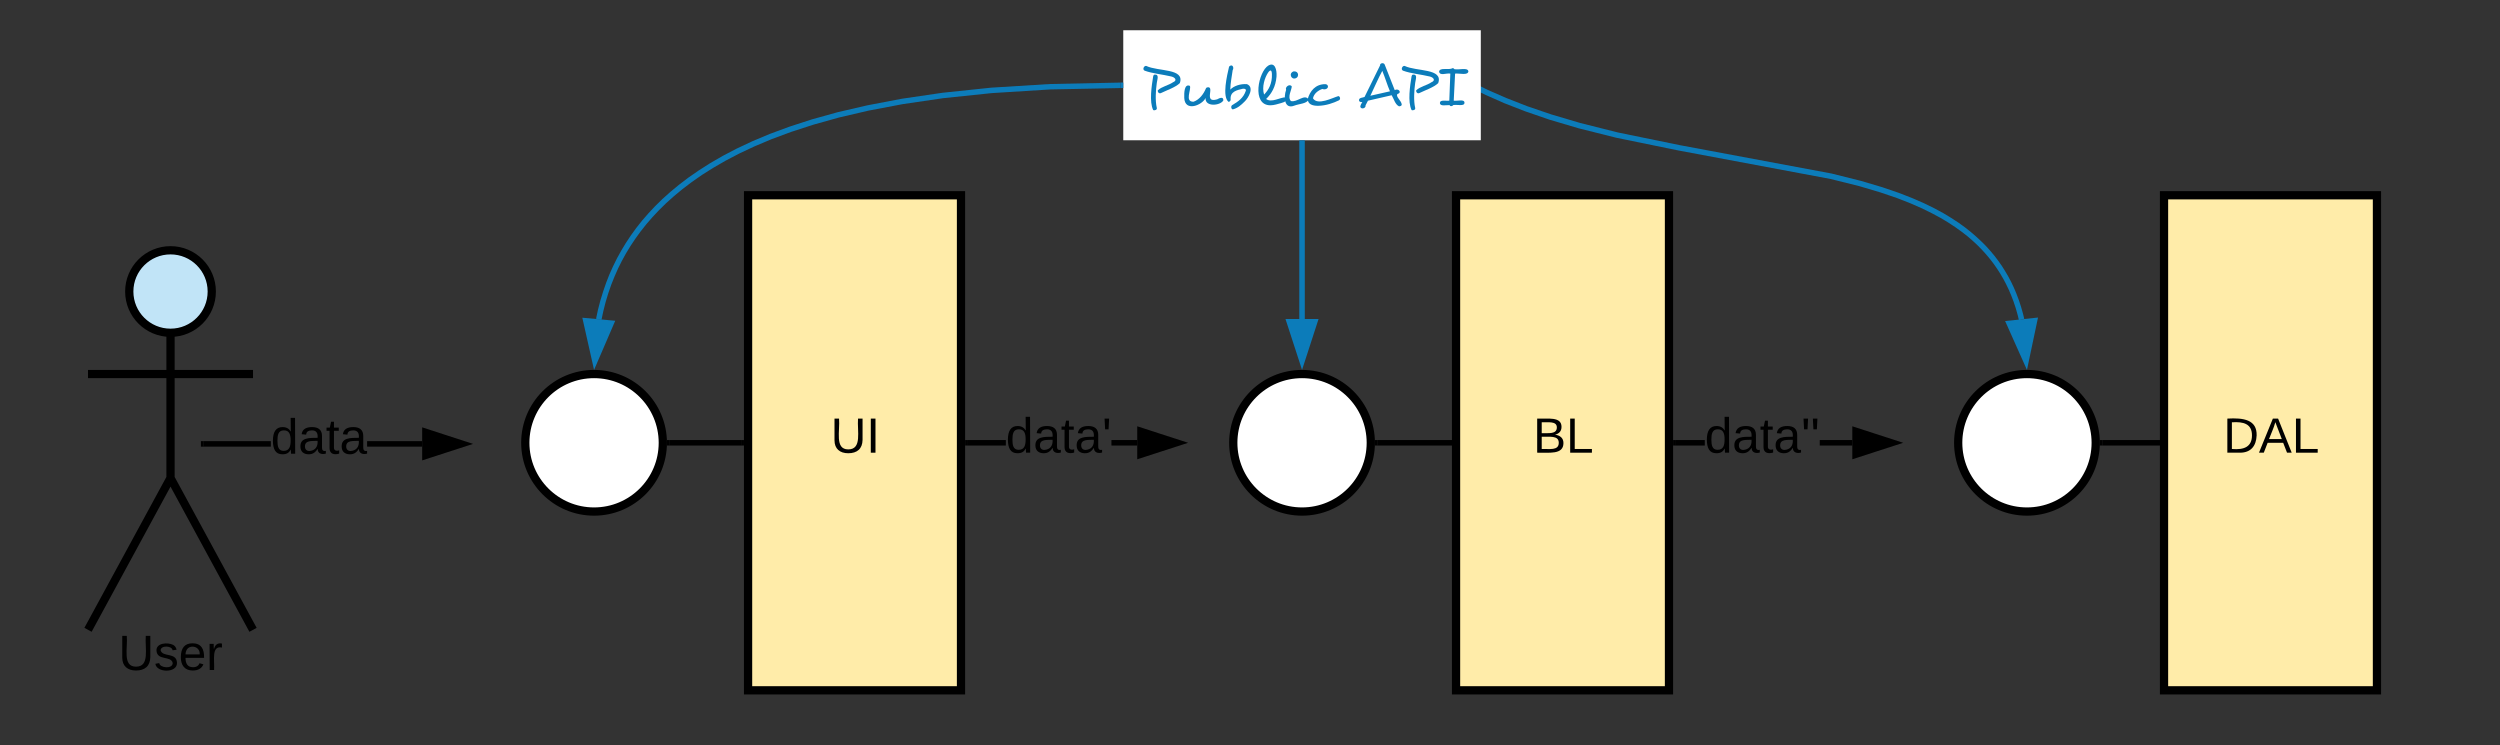 <svg xmlns="http://www.w3.org/2000/svg" xmlns:xlink="http://www.w3.org/1999/xlink" xmlns:lucid="lucid" width="909" height="271"><rect width="100%" height="100%" fill="#333333" stroke="none"/><g transform="translate(-128 -189)" lucid:page-tab-id="0_0"><path d="M205 295c0 8.28-6.72 15-15 15-8.28 0-15-6.72-15-15 0-8.28 6.72-15 15-15 8.28 0 15 6.72 15 15z" stroke="#000" stroke-width="3" fill="#c1e4f7"/><path d="M160 280h60v138h-60z" fill="none"/><path d="M190 310v52.8l30 55.2m-30-55.2L160 418m0-93h60" stroke="#000" stroke-width="3" fill="none"/><use xlink:href="#a" transform="matrix(1,0,0,1,80,418) translate(91.05 14.6)"/><path d="M400 260h77.42v180H400z" stroke="#000" stroke-width="3" fill="#ffeca9"/><use xlink:href="#b" transform="matrix(1,0,0,1,405,265) translate(25.025 88.6)"/><path d="M657.42 260h77.42v180h-77.42z" stroke="#000" stroke-width="3" fill="#ffeca9"/><use xlink:href="#c" transform="matrix(1,0,0,1,662.419,265) translate(23 88.6)"/><path d="M914.84 260h77.42v180h-77.42z" stroke="#000" stroke-width="3" fill="#ffeca9"/><use xlink:href="#d" transform="matrix(1,0,0,1,919.839,265) translate(16.525 88.6)"/><path d="M369 350c0 13.8-11.2 25-25 25s-25-11.2-25-25 11.2-25 25-25 25 11.2 25 25z" stroke="#000" stroke-width="3" fill="#fff"/><path d="M371.5 350h26" stroke="#000" stroke-width="2" fill="none"/><path d="M371.53 351h-1.12l.1-1-.08-1h1.1zM398.5 351h-1.03v-2h1.03z"/><path d="M628.92 350h27.5" stroke="#000" stroke-width="2" fill="none"/><path d="M628.95 351h-1.12l.1-1-.1-1h1.12z"/><path d="M656.4 350h1.02" stroke="#000" stroke-width="2" fill="none"/><path d="M626.42 350c0 13.8-11.2 25-25 25s-25-11.2-25-25 11.2-25 25-25 25 11.2 25 25z" stroke="#000" stroke-width="3" fill="#fff"/><path d="M892.5 350h21.34" stroke="#000" stroke-width="2" fill="none"/><path d="M892.53 351h-1.12l.1-1-.08-1h1.1z"/><path d="M913.8 350h1.04" stroke="#000" stroke-width="2" fill="none"/><path d="M890 350c0 13.8-11.2 25-25 25s-25-11.2-25-25 11.2-25 25-25 25 11.2 25 25z" stroke="#000" stroke-width="3" fill="#fff"/><path d="M493.72 351h-13.8v-2h13.8zm47.78 0h-9.38v-2h9.38z"/><path d="M479.94 351h-1.02v-2h1.02zM556.76 350l-14.26 4.64v-9.28z"/><path d="M560 350l-18.5 6v-12zm-16.5 3.26l10.03-3.26-10.03-3.26z"/><use xlink:href="#e" transform="matrix(1,0,0,1,493.721,339.2) translate(0 14.4)"/><path d="M747.86 351h-10.52v-2h10.52zm53.64 0h-11.84v-2h11.84z"/><path d="M737.36 351h-1.02v-2h1.02zM816.76 350l-14.26 4.64v-9.28z"/><path d="M820 350l-18.5 6v-12zm-16.5 3.26l10.03-3.26-10.03-3.26z"/><use xlink:href="#f" transform="matrix(1,0,0,1,747.86,339.2) translate(0 14.4)"/><path d="M226.48 351.4h-24.44v-2h24.44zm55.02 0h-20.02v-2h20.02z"/><path d="M202.07 351.4h-1.03v-2h1.03zM296.76 350.4L282.5 355v-9.27z"/><path d="M300 350.4l-18.5 6v-12.02zm-16.5 3.25l10.03-3.26-10.03-3.27z"/><use xlink:href="#g" transform="matrix(1,0,0,1,226.478,339.587) translate(0 14.4)"/><path d="M669.03 221.73l6.64 2.9 7.54 2.95 8.77 3 10.57 3.13 13.7 3.45 22.43 4.6L794 252.1l10.64 2.67 7.7 2.28 6.07 2.08 5 1.95 4.27 1.87 3.68 1.8 3.24 1.76 2.88 1.74 2.6 1.7 2.36 1.7 2.15 1.7 1.97 1.7 1.83 1.7 1.7 1.7 1.57 1.74 1.48 1.76 1.37 1.8 1.3 1.84 1.2 1.9 1.15 1.95 1.07 2.02 1 2.1.93 2.2.87 2.3.8 2.42.73 2.57.45 1.86-1.95.47-.43-1.83-.7-2.48-.78-2.35-.84-2.2-.9-2.13-.97-2.02-1.03-1.95-1.1-1.88-1.16-1.82-1.25-1.78-1.32-1.73-1.42-1.7-1.52-1.68-1.63-1.66-1.76-1.64-1.9-1.64-2.1-1.63-2.3-1.65-2.52-1.66-2.82-1.7-3.17-1.7-3.6-1.78-4.18-1.83-4.93-1.93-6-2.04-7.6-2.26-10.54-2.63-55.3-10.36-22.48-4.6-13.8-3.46-10.64-3.15-8.84-3.04-7.62-2.97-6.7-2.96-5.12-2.5.88-1.8z" fill="#0c7cba"/><path d="M664 219.26l-.9 1.8-.9-.46.87-1.8zM864.66 320.28l-6.12-13.7 9.22-.98z" fill="#0c7cba"/><path d="M865 323.5l-7.94-17.77 11.96-1.27zm-5-16.07l4.3 9.63 2.2-10.32z" fill="#0c7cba"/><path d="M536.42 200h130v40h-130z" stroke="#000" stroke-opacity="0" stroke-width="2" fill="#fff"/><use xlink:href="#h" transform="matrix(1,0,0,1,541.419,205) translate(1.92 21.667)"/><use xlink:href="#i" transform="matrix(1,0,0,1,541.419,205) translate(80.315 21.667)"/><path d="M601.42 241v64" stroke="#0c7cba" stroke-width="2" fill="none"/><path d="M602.42 241.03h-2V240h2z" fill="#0c7cba"/><path d="M601.42 320.26L596.78 306h9.27z" stroke="#0c7cba" stroke-width="2" fill="#0c7cba"/><path d="M535.44 221.02l-25.53.5-21.35 1.34-17.6 1.84-14.75 2.17-12.48 2.37-10.7 2.5-9.23 2.58-8.07 2.62-7.1 2.63-6.25 2.63-5.58 2.62-5 2.62-4.5 2.6-4.07 2.57-3.7 2.58-3.37 2.56-3.08 2.55-2.84 2.54-2.6 2.56-2.4 2.56-2.24 2.58-2.06 2.6-1.9 2.63-1.78 2.66-1.64 2.7-1.52 2.76-1.4 2.82-1.28 2.9-1.18 2.96-1.07 3.08-.96 3.18-.84 3.3-.67 3.17-1.97-.4.68-3.2.88-3.4 1-3.26 1.08-3.15 1.2-3.07 1.33-2.97 1.43-2.9 1.56-2.82 1.67-2.78 1.82-2.74 1.95-2.7 2.1-2.66 2.3-2.64 2.45-2.62 2.67-2.62 2.9-2.6 3.15-2.6 3.44-2.62 3.77-2.6 4.14-2.64 4.57-2.64 5.07-2.65 5.66-2.66 6.35-2.66 7.17-2.65 8.14-2.64 9.33-2.6 10.78-2.5 12.57-2.4 14.82-2.18 17.68-1.85 21.45-1.33 25.57-.52z" fill="#0c7cba"/><path d="M536.42 221l-1 .02-.05-2 1.05-.02zM350.23 306.5l-5.93 13.77-3.3-14.63z" fill="#0c7cba"/><path d="M351.7 305.63L344 323.5l-4.27-18.98zm-7.1 11.42l4.17-9.7-6.5-.6z" fill="#0c7cba"/><defs><path d="M232-93c-1 65-40 97-104 97C67 4 28-28 28-90v-158h33c8 89-33 224 67 224 102 0 64-133 71-224h33v155" id="j"/><path d="M135-143c-3-34-86-38-87 0 15 53 115 12 119 90S17 21 10-45l28-5c4 36 97 45 98 0-10-56-113-15-118-90-4-57 82-63 122-42 12 7 21 19 24 35" id="k"/><path d="M100-194c63 0 86 42 84 106H49c0 40 14 67 53 68 26 1 43-12 49-29l28 8c-11 28-37 45-77 45C44 4 14-33 15-96c1-61 26-98 85-98zm52 81c6-60-76-77-97-28-3 7-6 17-6 28h103" id="l"/><path d="M114-163C36-179 61-72 57 0H25l-1-190h30c1 12-1 29 2 39 6-27 23-49 58-41v29" id="m"/><g id="a"><use transform="matrix(0.05,0,0,0.05,0,0)" xlink:href="#j"/><use transform="matrix(0.05,0,0,0.05,12.95,0)" xlink:href="#k"/><use transform="matrix(0.05,0,0,0.05,21.95,0)" xlink:href="#l"/><use transform="matrix(0.05,0,0,0.05,31.95,0)" xlink:href="#m"/></g><path d="M33 0v-248h34V0H33" id="n"/><g id="b"><use transform="matrix(0.05,0,0,0.05,0,0)" xlink:href="#j"/><use transform="matrix(0.05,0,0,0.05,12.95,0)" xlink:href="#n"/></g><path d="M160-131c35 5 61 23 61 61C221 17 115-2 30 0v-248c76 3 177-17 177 60 0 33-19 50-47 57zm-97-11c50-1 110 9 110-42 0-47-63-36-110-37v79zm0 115c55-2 124 14 124-45 0-56-70-42-124-44v89" id="o"/><path d="M30 0v-248h33v221h125V0H30" id="p"/><g id="c"><use transform="matrix(0.05,0,0,0.05,0,0)" xlink:href="#o"/><use transform="matrix(0.05,0,0,0.05,12,0)" xlink:href="#p"/></g><path d="M30-248c118-7 216 8 213 122C240-48 200 0 122 0H30v-248zM63-27c89 8 146-16 146-99s-60-101-146-95v194" id="q"/><path d="M205 0l-28-72H64L36 0H1l101-248h38L239 0h-34zm-38-99l-47-123c-12 45-31 82-46 123h93" id="r"/><g id="d"><use transform="matrix(0.05,0,0,0.05,0,0)" xlink:href="#q"/><use transform="matrix(0.05,0,0,0.05,12.95,0)" xlink:href="#r"/><use transform="matrix(0.05,0,0,0.05,24.95,0)" xlink:href="#p"/></g><path d="M85-194c31 0 48 13 60 33l-1-100h32l1 261h-30c-2-10 0-23-3-31C134-8 116 4 85 4 32 4 16-35 15-94c0-66 23-100 70-100zm9 24c-40 0-46 34-46 75 0 40 6 74 45 74 42 0 51-32 51-76 0-42-9-74-50-73" id="s"/><path d="M141-36C126-15 110 5 73 4 37 3 15-17 15-53c-1-64 63-63 125-63 3-35-9-54-41-54-24 1-41 7-42 31l-33-3c5-37 33-52 76-52 45 0 72 20 72 64v82c-1 20 7 32 28 27v20c-31 9-61-2-59-35zM48-53c0 20 12 33 32 33 41-3 63-29 60-74-43 2-92-5-92 41" id="t"/><path d="M59-47c-2 24 18 29 38 22v24C64 9 27 4 27-40v-127H5v-23h24l9-43h21v43h35v23H59v120" id="u"/><path d="M47-170H22l-4-78h33" id="v"/><g id="e"><use transform="matrix(0.05,0,0,0.05,0,0)" xlink:href="#s"/><use transform="matrix(0.05,0,0,0.05,10,0)" xlink:href="#t"/><use transform="matrix(0.05,0,0,0.05,20,0)" xlink:href="#u"/><use transform="matrix(0.05,0,0,0.05,25,0)" xlink:href="#t"/><use transform="matrix(0.05,0,0,0.05,35,0)" xlink:href="#v"/></g><g id="f"><use transform="matrix(0.05,0,0,0.05,0,0)" xlink:href="#s"/><use transform="matrix(0.05,0,0,0.05,10,0)" xlink:href="#t"/><use transform="matrix(0.05,0,0,0.05,20,0)" xlink:href="#u"/><use transform="matrix(0.05,0,0,0.05,25,0)" xlink:href="#t"/><use transform="matrix(0.05,0,0,0.05,35,0)" xlink:href="#v"/><use transform="matrix(0.05,0,0,0.05,38.4,0)" xlink:href="#v"/></g><g id="g"><use transform="matrix(0.05,0,0,0.05,0,0)" xlink:href="#s"/><use transform="matrix(0.05,0,0,0.05,10,0)" xlink:href="#t"/><use transform="matrix(0.05,0,0,0.05,20,0)" xlink:href="#u"/><use transform="matrix(0.05,0,0,0.05,25,0)" xlink:href="#t"/></g><path fill="#0c7cba" d="M71-170c30-3 17 26 14 49-6 43-10 103 0 146 3 11-11 17-21 13-24-48-9-144 0-199 1-5 4-8 7-9zm-48-51c70 34 228 13 197 101-26 25-75 41-110 58-11 6-21-5-19-16 23-22 63-29 89-47 27-11 12-29-10-34-49-12-110-17-156-34-15-6-5-30 9-28" id="w"/><path fill="#0c7cba" d="M169-95c50-11-25 95 59 70 14-8 38-18 36 7-19 31-108 39-104-15C141 9 39 51 35-33c-1-31 0-85 33-71C78-83 35-9 90-11c35-13 59-46 72-78 1-3 4-5 7-6" id="x"/><path fill="#0c7cba" d="M55-217c19-19 31 6 21 21-5 37-13 73-14 114 20-21 58-35 98-32 46 19 6 83-13 101-20 20-40 39-70 47-10-1-13-19-4-25 36-21 66-42 80-84 3-9-6-14-18-12-34 8-75 16-71 63 1 8-6 13-12 14-39-31-9-155 3-207" id="y"/><path fill="#0c7cba" d="M67-53c27-27 48-65 46-120-1-26-10-27-23-8-19 29-37 83-23 128zm12 26c32 24 81-10 115-10 19 17-8 29-27 34s-41 13-63 13C-9 10 35-189 92-223c37-22 51 21 48 65-5 59-29 100-61 131" id="z"/><path fill="#0c7cba" d="M72-15c36 10 81-45 104-9-10 25-56 25-84 36-58 23-64-48-48-93-8-15 20-38 33-20 0 21-27 62-5 86zm21-174c12 0 21 8 21 21 0 12-9 21-23 21-11 0-20-10-20-22 0-10 10-21 22-20" id="A"/><path fill="#0c7cba" d="M58-31c27 44 114-3 149-13 10 1 15 19 3 25-31 15-74 31-122 32-34 0-59-9-61-39 13-47 45-88 103-88 9 0 16 6 16 14 0 14-19 20-33 14-25 9-49 27-55 55" id="B"/><g id="h"><use transform="matrix(0.062,0,0,0.062,0,0)" xlink:href="#w"/><use transform="matrix(0.062,0,0,0.062,13.086,0)" xlink:href="#x"/><use transform="matrix(0.062,0,0,0.062,28.148,0)" xlink:href="#y"/><use transform="matrix(0.062,0,0,0.062,40.123,0)" xlink:href="#z"/><use transform="matrix(0.062,0,0,0.062,49.568,0)" xlink:href="#A"/><use transform="matrix(0.062,0,0,0.062,58.457,0)" xlink:href="#B"/></g><path fill="#0c7cba" d="M188-72c-16-37-29-82-45-120-24 44-47 99-70 146zm28-7c21-13 45 14 16 23-13 14 24 40 25 61 1 8-9 11-16 11-23-11-30-44-43-65L59-17 45 10c3 19-29 26-31 7C16 7 21-2 26-9 15-7 4-12 7-24c4-12 21-10 32-15l91-185c-2-14 22-18 27-5" id="C"/><path fill="#0c7cba" d="M103-202c29 6 79-12 83 13-3 25-49 11-78 13l-8 159c22 3 63-11 63 12S121 4 96 9c-2 7-18 9-20 0-21-1-57 9-57-13 0-20 34-11 55-13l6-159c-25-4-60 15-66-11 4-28 57-7 79-21 5 0 9 2 10 6" id="D"/><g id="i"><use transform="matrix(0.062,0,0,0.062,0,0)" xlink:href="#C"/><use transform="matrix(0.062,0,0,0.062,15.556,0)" xlink:href="#w"/><use transform="matrix(0.062,0,0,0.062,28.642,0)" xlink:href="#D"/></g></defs></g></svg>